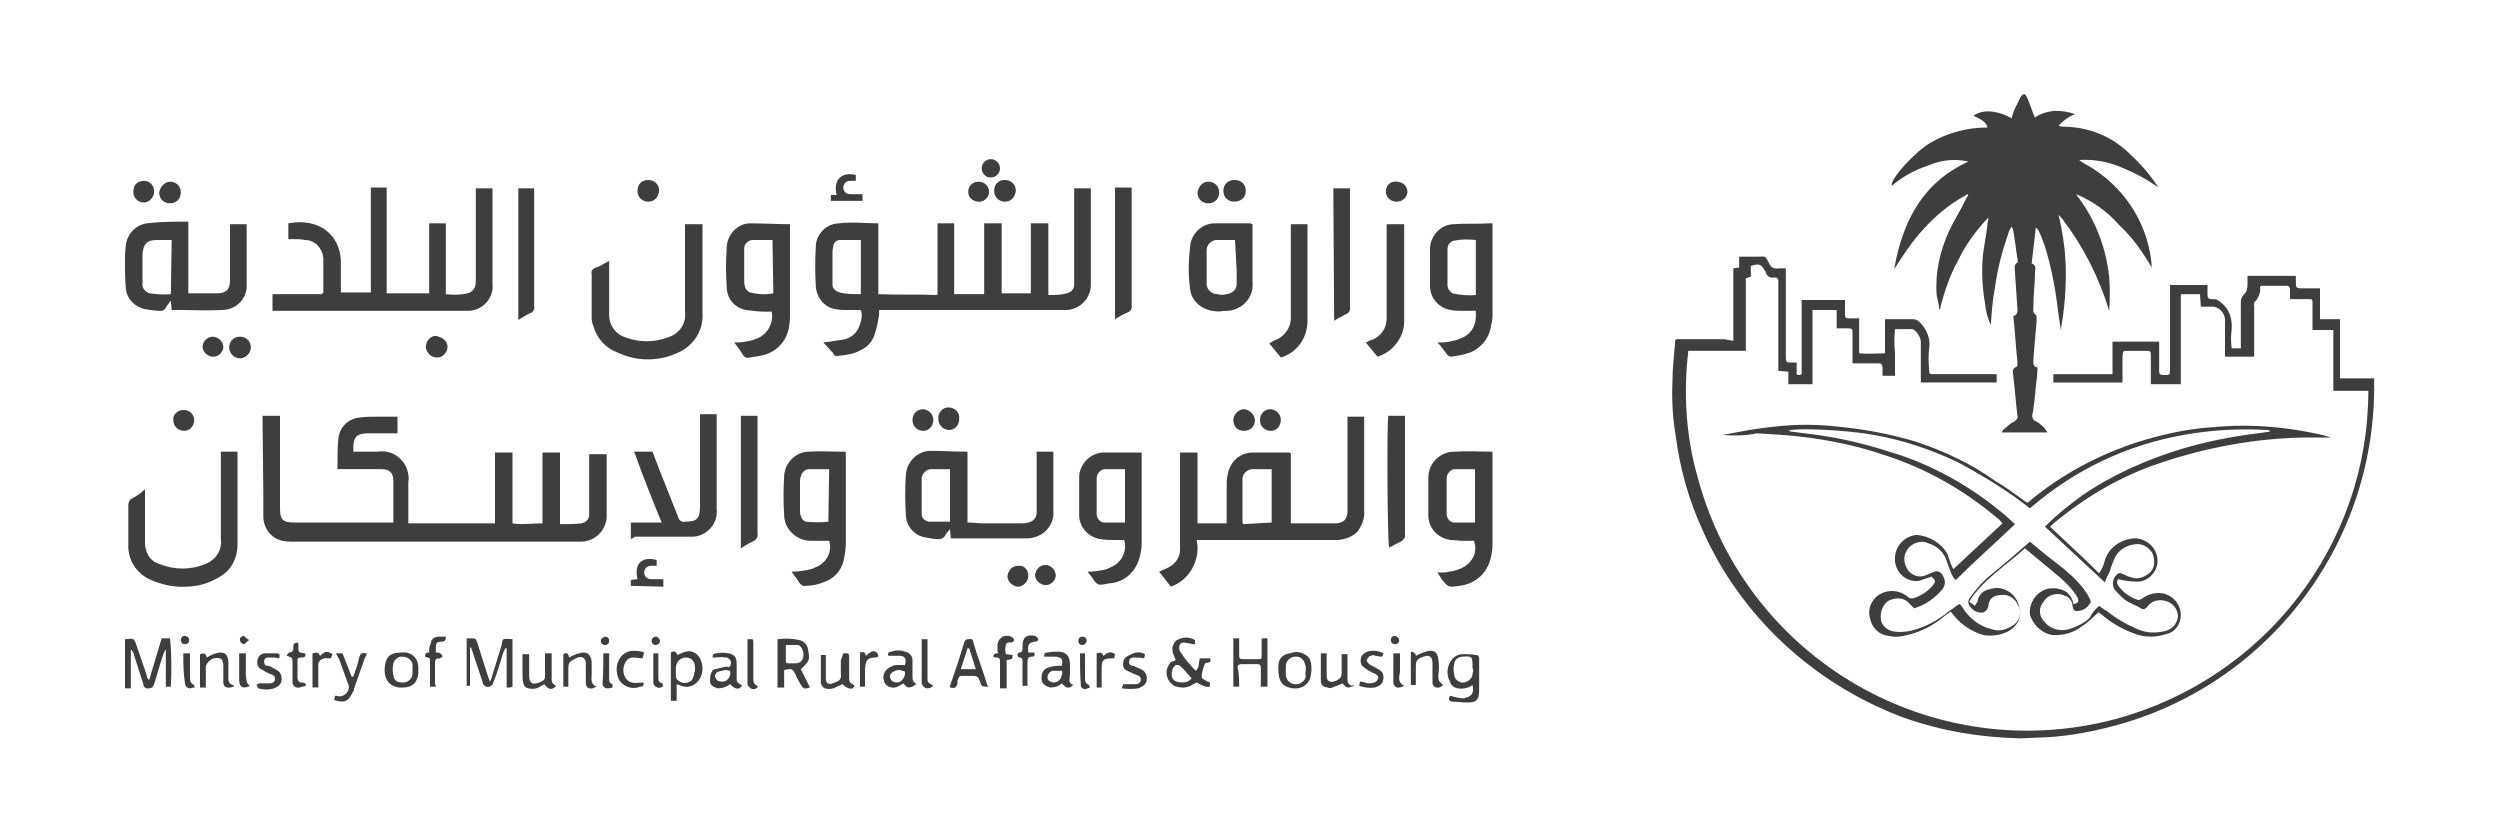 <?xml version="1.0" encoding="utf-8"?>
<!-- Generator: Adobe Illustrator 24.0.1, SVG Export Plug-In . SVG Version: 6.00 Build 0)  -->
<svg version="1.1" id="Layer_1" xmlns="http://www.w3.org/2000/svg" xmlns:xlink="http://www.w3.org/1999/xlink" x="0px" y="0px"
	 viewBox="0 0 300 100" style="enable-background:new 0 0 300 100;" xml:space="preserve">
<style type="text/css">
	.st0{fill:#3E3E3E;}
</style>
<title>MoMRA- Web- Dark</title>
<g id="Layer_2_1_">
	<g id="Layer_1-2">
		<path class="st0" d="M247.1,26.1c0.5,2.2,0.8,4.4,0.8,6.7s-0.2,4.5-0.6,6.8c-0.1-0.7-0.2-1.4-0.3-2c-0.3-2.7-0.8-5.4-1.6-8
			c-0.2-0.6-0.5-1.4-0.8-2c-0.1-0.1-0.2-0.2-0.3-0.3l-0.5,4.3c0.5,0.2,0.5,0.6,0.4,1c0,1.4-0.2,2.9-0.2,4.3c0,0.3-0.1,0.6,0.3,0.9
			c0.1,0,0.1,0.5,0.1,0.6c-0.1,1.5-0.3,3.2-0.4,4.9c0,0.4,0,0.7,0.5,0.8c0,0.8-0.1,1.5-0.2,2.3c-0.1,1.1-0.2,2.3-0.4,3.3
			c-0.1,0.4,0.1,0.8,0.5,0.9c0.4,0.2,0.6,0.5,0.9,0.7c0.1,0.2,0.3,0.4,0.4,0.6h-5.5c0.1-0.2,0.2-0.4,0.4-0.5
			c0.4-0.3,0.6-0.6,1.1-0.8c0.3-0.2,0.5-0.5,0.4-0.7c-0.2-1.5-0.3-3.1-0.5-4.7c0-0.5-0.3-0.9,0.4-1.2c0.1,0,0.1-0.3,0.1-0.5
			c-0.2-1.8-0.3-3.7-0.5-5.6c0.4,0,0.5-0.4,0.5-0.7c-0.1-1.5-0.2-3-0.3-4.5c0-0.5-0.2-0.9,0.3-1.2c0.1,0,0-0.3,0-0.4
			c-0.2-1.2-0.3-2.3-0.5-3.4c0-0.2-0.1-0.3-0.2-0.5c-0.1,0.2-0.2,0.3-0.3,0.5c-0.8,2.3-1.4,4.5-1.7,6.8c-0.3,1.5-0.4,3.1-0.5,4.5
			c-0.4-0.8-0.6-1.7-0.7-2.6c-0.3-1.7-0.4-3.5-0.3-5.2c0.1-1.5,0.5-3,0.6-4.4c0.1-0.3,0.1-0.5,0.1-0.7c-1.4,1.5-2.7,3.2-3.6,5.1
			c-1,1.8-1.7,3.8-2.2,5.9h-0.1c0-0.5-0.2-1.2-0.3-1.7c-0.2-2.7,0.4-5.3,1.5-7.7c0.6-1.3,1.4-2.5,2-3.8l0.3-0.5l-0.1-0.1l-0.5,0.3
			c-1.8,1-3.3,2.3-4.7,3.8c-1.4,1.5-2.5,3.2-3.6,4.9c1-5.7,3.4-10.4,8.9-12.9c-1.6-0.4-3.3-0.2-4.9,0.5c-1.6,0.5-3.1,1.4-4.3,2.4
			c-0.2-0.8,2.8-4.1,4.7-5.2c2.1-1.2,4.4-1.8,6.8-1.8c-0.1-0.5-0.5-0.9-1.7-1.4c0.7-0.5,1.5-0.6,2.3-0.5c0.8,0.1,1.6,0.4,2.3,0.8
			c0.1-0.5,0.3-1,0.5-1.4s0.4-0.8,0.6-1.2c0.3-0.4,0.5-0.4,0.7,0c0.2,0.4,0.5,1.2,0.7,1.8c0.1,0.3,0.2,0.5,0.3,0.7
			c0.7-0.5,1.5-0.7,2.3-0.8c0.8,0,1.7,0.1,2.5,0.4c-0.8,0.3-1.4,0.8-2,1.4c0.2,0,0.3,0.1,0.5,0.1c3,0,5.8,1.1,7.9,3.1
			c1.4,1.3,2.6,2.6,3.6,4.2c-1.4-1-2.9-1.8-4.4-2.4c-1.6-0.7-3.3-1-5.1-0.9c0.1,0.1,0.3,0.2,0.4,0.3c4.2,2.2,7.2,6.1,8.1,10.8
			c0.1,0.6,0.2,1.2,0.2,1.8c-1.1-1.9-2.3-3.6-3.9-5.1c-1.4-1.6-3.2-2.9-5.2-3.7c2.3,2.9,3.6,6.3,4,9.9c0.1,1.4,0.1,2.7,0,4.1
			c-1.2-4-3.1-7.7-5.6-11c-0.1-0.2-0.3-0.3-0.5-0.5L247.1,26.1z"/>
		<path class="st0" d="M208,40.9v-8.7l0.7-0.1v-1.3h2.1c1.3,0,0.9-0.2,1.5,0.8c0.2,0.5,0.6,0.7,1.2,0.6c0.3,0,0.5,0,0.8,0
			c0,0.3,0,0.5,0,0.8v9.7c0,0.8,0,0.8,0.8,0.8h0.5c0,0.4,0,0.6,0,1c0,0.3-0.1,0.5,0.3,0.5s0.3-0.3,0.3-0.5v-8.5h5.2v1.5
			c0,0.7,0,0.7,0.7,0.7h1v4.2c1.1,0.1,2.1,0,3.1,0v-4.1c0.2,0,0.4,0,0.5,0c1,0,2,0,2.9,0c0.3,0,0.6,0.2,0.8,0.4
			c0.8,0.8,1.3,2,1.1,3.1c-0.1,0.8-0.1,1.7,0,2.5c0,0.6,0,0.6,0.6,0.6h7.5v1h-9.1c0-0.2,0-0.5,0-0.6c0-1.4,0-2.8,0-4.2
			c0-0.6-0.4-1.2-0.8-1.5c-0.1-0.1-0.2-0.1-0.3-0.1c-0.6,0-1.3,0-2,0c-0.1,0.9-0.1,1.9,0,2.8c0,0.9,0,1.8,0,2.8h-1.5
			c0-0.4,0-0.6,0-1c0-0.4-0.2-0.5-0.5-0.5c-0.8,0-1.6,0-2.4,0h-0.7c0-0.3,0-0.5,0-0.7V40c0-0.5,0-0.6-0.6-0.6h-1.3v-2.2h-2.9v8.9
			h-2.9v-1.5l-1.2-0.1c0-0.3,0-0.5,0-0.8c0-3.1,0-6.3,0-9.4v-0.5c0-0.4-0.1-0.5-0.5-0.5c-0.5,0.1-0.9-0.2-1-0.6
			c0-0.1-0.1-0.2-0.1-0.2c-0.5-0.8-0.6-0.9-1.7-0.6v1.3l-0.6,0.2v8.7h-6.9c-0.6,5-0.3,10.2,1.1,15.1c5.8,21.9,28.2,34.9,50.1,29.1
			c17.9-4.8,30.4-20.9,30.4-39.4H280v-7.3h-2.5v-0.9c0-0.7,0-1.5,0-2.3c0-0.5,0-0.5-0.5-0.5h-1.5h-0.7v-1.1c0-0.3-0.1-0.5-0.4-0.5
			h-3.1c0,0.1-0.1,0.1-0.1,0.2c0.1,0.6-0.2,1.3-0.6,1.7c-0.2,0.1-0.1,0.5-0.1,0.6c0,1.8,0,3.6,0,5.3v0.7H267c0-0.3,0-0.5,0-0.6v-3.6
			c0.1-0.8-0.5-1.6-1.3-1.8c-0.2,0-0.3,0-0.5,0h-1.1l-0.1-1.5h-2.3v10.8h-3.6c0-0.3,0-0.5,0-0.7c0-0.9,0-1.8,0-2.7
			c0-0.5,0-0.6-0.6-0.6s-1.4,0-2.1,0c-0.7,0-0.6,0-0.7,0.6v2.6c0,0.2,0,0.4,0,0.6h-8.3v-1h7.1v-3.9h5.6c0,0.3,0,0.5,0,0.6v2.7
			c0,0.6,0,0.7,0.7,0.7l0,0c0.5,0,0.6,0,0.6-0.6V34.2h4.5c0,0.4,0,0.8,0,1.2s0.2,0.5,0.5,0.5c0.2,0,0.4,0,0.5,0
			c0.2,0.1,0.4,0.2,0.5,0.3c0,0,0,0,0.1,0.1c1,0.7,1.4,2,1.3,3.2c-0.1,0.8-0.1,1.5,0,2.3h1.1v-0.8c0-1.5,0-3.1,0-4.8
			c0-0.3,0.1-0.5,0.3-0.8c0.4-0.3,0.5-0.8,0.5-1.3c0-0.4,0-0.6,0-1h5.8c0,0.2,0,0.5,0,0.6c0,0.9,0,0.9,0.9,0.9h2v3.7h2.4v7.1h4.1
			c0,0.3,0,0.5,0,0.8c0.1,19.6-13.3,36.7-32.4,41.2c-2.4,0.6-5,1-7.5,1.1c-0.9,0-1.8,0.1-2.6,0.1c-4.8-0.1-9.5-0.9-14-2.5
			c-10.7-4-19.5-12.1-24.1-22.5c-1.6-3.5-2.7-7.3-3.2-11.2c-0.4-2.3-0.5-4.5-0.4-6.8c0-1.5,0.2-3,0.3-4.4c0-0.5,0-0.5,0.6-0.5h5.3
			L208,40.9z"/>
		<path class="st0" d="M206.7,52.2c2.1-0.4,4.1-0.8,6.2-1c2.6-0.3,5.1-0.3,7.7,0c3.2,0.3,6.3,0.9,9.3,1.8c3.3,1.1,6.6,2.6,9.5,4.7
			c1.2,0.7,2.3,1.5,3.4,2.3c0.5,0.4,0.5,0.4,0.9,0c5-4.1,10.9-6.8,17.2-8.1c2.3-0.5,4.8-0.7,7.2-0.8c3.6-0.1,7.1,0.3,10.6,1.1
			c0.4,0.1,0.7,0.2,1,0.3c-1.1,0-2.2,0-3.2,0c-5.9,0.1-11.8,1.2-17.4,3.1c-4.5,1.5-8.6,3.9-12.3,6.9c-0.3,0.2-0.5,0.5-0.8,0.7
			c2,1.9,4,3.7,5.9,5.6c0.1-0.2,0.2-0.3,0.3-0.5c0.2-0.4,0.3-0.7,0.4-1.1c0.5-1.6,2.1-2.6,3.7-2.6c1.4,0.1,2.5,1.2,2.6,2.5
			c0.1,1.4-1,2.6-2.3,2.7h-0.1c-0.7,0-1.5-0.1-2.3-0.3c-0.2,0.2-0.2,0.5,0,0.8c0.6,0.8,1.4,1.4,2.4,1.7c0.1,0,0.4-0.1,0.5-0.2
			c0.8-0.6,1.9-0.8,2.8-0.5c1.1,0.4,1.8,1.4,1.8,2.5c0,1.1-0.7,2.1-1.8,2.3c-1.2,0.4-2.4,0.4-3.6,0c-1.4-0.5-2.7-1.2-3.8-2.1
			c-0.2-0.2-0.4-0.3-0.6-0.5h-0.1c-0.6,0.5-1.2,1.2-1.9,1.6c-1,0.8-2.3,1.2-3.6,1.1c-1.3-0.2-2.3-1.2-2.7-2.4
			c-0.2-1.5,0.9-3,2.4-3.2c0.3,0,0.5,0,0.8,0l0.3,0.1c0.9,0.1,1.6,0.9,1.7,1.8c0.6-0.1,0.7-0.3,0.5-0.8c-0.5-0.9-1.3-1.7-2.1-2.4
			c-1.4-1.2-2.8-2.3-4.2-3.5c-2.3,2.1-5,3.7-6.7,6.4l0.7,0.5c0.1-0.2,0.2-0.4,0.3-0.5c0.1-0.8,0.7-1.4,1.5-1.5
			c1.4-0.5,3,0.4,3.4,1.8c0,0.1,0.1,0.2,0.1,0.3c0.4,1.2-0.2,2.3-1.2,2.9c-0.9,0.5-2.1,0.7-3.1,0.5c-1.4-0.4-2.6-1.2-3.5-2.3
			l-0.4-0.5l-0.6,0.4c-1.4,1.2-2.9,2-4.6,2.4c-0.7,0.2-1.5,0.3-2.3,0.1c-1.1-0.1-2-1-2.2-2.1c-0.4-1.4,0.5-2.9,2-3.2
			c0.8-0.2,1.7,0,2.4,0.5c0.1,0.1,0.2,0.2,0.4,0.3c0.1,0,0.3,0,0.4,0c0.9-0.3,1.7-0.8,2.3-1.5c0.4-0.5,0.4-0.6-0.1-1.1l-0.6,0.2
			c-0.3,0.1-0.6,0.2-0.9,0.3c-1.4,0.2-2.7-0.8-2.9-2.3c0-0.1,0-0.1,0-0.2c-0.1-1.5,1-2.8,2.5-3c0,0,0,0,0.1,0c1.5,0.1,3,1,3.7,2.3
			c0.1,0.4,0.3,0.8,0.4,1.2c0.2,0.4,0.2,0.4,0.3,0.6l5.9-5.5c-0.3-0.3-0.4-0.5-0.6-0.6c-4-3.4-8.6-6-13.6-7.6
			c-3.2-1.1-6.6-1.8-10-2.2c-1.8-0.2-3.5-0.3-5.3-0.4C209.4,52.3,208.1,52.3,206.7,52.2L206.7,52.2z M251.9,72.7
			c0.3,0.2,0.6,0.5,0.9,0.6c1.1,0.9,2.3,1.6,3.7,2.2c1.1,0.5,2.3,0.5,3.4,0.2c0.7-0.2,1.2-0.7,1.4-1.4c0.2-0.7-0.2-1.5-0.8-1.9
			c-0.9-0.6-2.2-0.5-2.8,0.4c-0.3,0.3-0.5,0.4-0.8,0.2c-0.6-0.4-1.4-0.6-2-1.1c-0.4-0.3-0.7-0.7-1.1-1.1c-0.4-0.5-0.3-1.3,0.1-1.7
			c0.3-0.4,0.5-0.4,0.9-0.2c0.4,0.2,0.6,0.3,1,0.4c0.8,0.3,1.7-0.1,2.3-0.7c0.5-0.6,0.5-1.4,0.2-2.2c-0.4-0.7-1.2-1.2-2-1.1
			c-1.2,0.1-2.2,0.8-2.6,1.8c-0.2,0.5-0.4,1-0.5,1.4c-0.2,0.5-0.5,0.9-0.6,1.4l-7.2-6.7l0.2-0.2c1.3-1.3,2.7-2.4,4.2-3.5
			c3.6-2.5,7.7-4.3,11.9-5.6c3-0.9,6-1.5,9.2-1.9l1.5-0.2c-0.1-0.2-0.2-0.2-0.3-0.2c-3.4-0.2-6.8,0-10.1,0.6
			c-6.8,1.2-13.1,4.2-18.4,8.8c-2.8-2.2-5.8-4-8.8-5.6c-3.2-1.5-6.5-2.6-9.9-3.2c-3.2-0.6-9.5-0.9-10.3-0.5c0.1,0,0.3,0.1,0.4,0.1
			l3.1,0.4c2.9,0.4,5.8,1.1,8.6,2c5.1,1.5,9.9,4.2,14,7.7l1.1,1c-2.4,2.3-4.8,4.4-7.1,6.7c-0.1-0.1-0.2-0.2-0.3-0.3
			c-0.3-0.5-0.5-1.2-0.7-1.7c-0.3-1.2-1.2-2.1-2.3-2.4c-1-0.5-2.3,0.1-2.7,1.1c0,0.1-0.1,0.1-0.1,0.2c-0.2,0.7,0,1.5,0.5,2.1
			c0.5,0.5,1.2,0.7,1.8,0.5l1-0.4c0.5-0.3,1-0.1,1.2,0.3c0,0.1,0.1,0.1,0.1,0.2c0.3,0.5,0.2,1.1-0.1,1.5c-0.9,1.1-2.1,1.9-3.4,2.3
			c-0.3-0.3-0.5-0.5-0.8-0.8c-0.6-0.5-1.5-0.5-2.3-0.1c-0.7,0.5-1,1.4-0.9,2.2c0.1,0.8,0.8,1.4,1.7,1.5c0.6,0.1,1.3,0,1.9-0.1
			c1.6-0.4,3.2-1.2,4.5-2.3c0.5-0.3,0.8-0.6,1.3-0.9h0.1l0.3,0.4c0.8,1.3,2.1,2.3,3.5,2.6c0.8,0.3,1.6,0.1,2.3-0.3
			c1-0.5,1.4-1.6,0.9-2.5c-0.1-0.1-0.1-0.2-0.2-0.4c-0.4-0.6-1.1-1-1.8-0.9c-0.8,0-1.5,0.3-1.6,1.3c0,0.2-0.1,0.3-0.2,0.5
			c-0.1,0.1-0.2,0.2-0.4,0.3c-0.6,0.1-1.2-0.2-1.5-0.6c-0.4-0.4-0.4-0.9,0-1.3c0.7-1,1.5-1.9,2.5-2.7c1.1-0.9,2.2-1.8,3.2-2.7
			l1.4-1.2c1.4,1.2,2.8,2.3,4.1,3.3c1.2,1,2.3,2.1,3,3.4c0.1,0.3,0.3,0.5,0.1,0.7c-0.3,0.5-0.7,0.8-1.3,0.9s-0.7-0.1-0.8-0.6
			c0-0.5-0.4-1.1-0.9-1.2c-0.2-0.1-0.5-0.2-0.6-0.2c-0.9-0.1-1.7,0.3-2.1,1.1c-0.5,0.7-0.4,1.6,0.3,2.3c0.7,0.8,1.8,1.1,2.9,0.8
			c0.9-0.3,1.8-0.7,2.5-1.4C250.9,73.8,251.3,73.2,251.9,72.7z"/>
		<path class="st0" d="M31.5,49.9h2.1v11c0,1.5,0.3,1.8,1.8,1.8h11.8c0-0.3,0-0.5,0-0.6v-4.4c0-1-0.5-1.4-1.4-1.4
			c-1.4,0-2.7,0-4.1,0h-1.2c0-0.2,0-0.4,0-0.5c0-1.1,0-2.1,0.1-3.1c0.1-1.4,1.2-2.5,2.6-2.6c0.7-0.1,1.4-0.1,2.2-0.1h2.3v2
			c-0.2,0-0.4,0-0.6,0h-3c-1.3,0-1.7,0.5-1.7,1.7c0,0.2,0,0.3,0,0.5c0.2,0,0.3,0,0.5,0c0.8,0,1.6,0,2.4,0c1.8-0.3,3.5,1,3.7,2.8
			c0.1,0.4,0,0.6,0,1v4.8h10.4v-8.5h2.1v8.5c1.2,0.2,2.3,0,3.6,0v-8.5h2.1v8.6c0.9,0,1.7,0,2.6-0.1c0.5-0.1,0.9-0.5,0.9-1
			c0-0.2,0-0.5,0-0.6c0-2,0-4.1,0-6v-0.7h2.1c0,0.2,0,0.5,0,0.6v6.4c0,0.3,0,0.5,0,0.7c-0.2,1.6-1.5,2.8-3.1,2.8H34.9
			c-0.6,0-1.3-0.1-1.8-0.4c-0.9-0.5-1.5-1.5-1.5-2.6c0-0.9,0-1.8,0-2.7L31.5,49.9L31.5,49.9z"/>
		<path class="st0" d="M98.8,41.1c0.7-0.1,1.4-0.2,2.1-0.3c1.1-0.1,2-0.8,2.3-1.9c0.2-0.5,0.3-1.2,0.1-1.7c-0.5,0-1.1,0-1.6,0
			c-0.5,0-0.9,0-1.4-0.1c-1.4-0.2-2.3-1.4-2.4-2.7c-0.1-1.6-0.1-3.2,0-4.8c0-1.5,1.3-2.8,2.8-2.8c1.5-0.2,3.1,0,4.7,0v8.5
			c2.3,0.1,4.7,0,7.1,0.1v-8.6h2v8.5h3.6v-8.5h2.1v8.4h3.5c0-0.9,0-1.9,0-2.8v-5.6h2.1v8.6c0.8,0,1.5,0,2.2-0.2
			c0.5-0.1,0.9-0.5,0.9-1c0-0.5,0-0.8,0-1.3V22.6h2v11.4c0.1,1.7-1.3,3.2-3,3.2c-0.1,0-0.1,0-0.2,0h-22.2c0,0.4,0,0.7-0.1,1.1
			c-0.1,0.7-0.3,1.4-0.5,2c-0.3,0.8-0.9,1.4-1.6,1.7c-0.8,0.5-1.8,0.6-2.7,0.7c-0.3,0.1-0.5,0-0.6-0.3L98.8,41.1z M103.3,35.3v-6.5
			c-0.9,0-1.7,0-2.5,0c-0.5,0-0.8,0.4-0.8,0.8c-0.1,0.3-0.1,0.5-0.1,0.7v3.3c0,0.2,0,0.4,0,0.6c0,0.5,0.5,0.8,0.9,0.9
			C101.5,35.3,102.4,35.3,103.3,35.3z"/>
		<path class="st0" d="M44.4,22.5h2v12.7h5.1c0-2.8,0-5.6,0-8.4h2v8.5c0.9,0.1,1.8,0.1,2.6-0.1c0.5-0.1,0.8-0.5,0.9-0.8
			c0.1-0.3,0.1-0.5,0.1-0.8v-11h2c0,0.2,0,0.5,0,0.6V34c0.2,1.7-1.1,3.2-2.8,3.3c-0.2,0-0.4,0-0.5,0H32.7v-2h5.9
			c0.1-0.1,0.2-0.2,0.2-0.2c0-1.4,0-2.7,0-4.1c-0.1-1.2-1-2.2-2.2-2.2c-0.5-0.1-0.9-0.1-1.3-0.1h-0.7v-1.9c3.7-0.7,6.2,1.4,6.3,4.5
			c0,1.1,0,2.1,0,3.1c0,0.2,0,0.5,0,0.7h3.6V22.5H44.4z"/>
		<path class="st0" d="M143.6,64.8c0.5,2.3-0.8,4.8-3.1,5.6l-1.4-1.8l1.1-0.5c0.8-0.4,1.4-1.2,1.4-2.1c0-0.5,0-0.9,0-1.3V55
			c0-0.3,0-0.5,0-0.7h2.1v8.5h3.5V62c0-1.4,0-2.8,0-4.1c0-0.5,0.1-0.8,0.2-1.3c0.4-1.4,1.5-2.3,3-2.3s2.9,0,4.3,0c0,0,0,0,0.2,0.1
			v8.4h0.7h4.1c0.3,0,0.5,0,0.7,0c0.9-0.1,1.2-0.5,1.3-1.3c0-0.2,0-0.4,0-0.6V50h2v11.3c0.1,0.9-0.3,1.8-0.8,2.5
			c-0.6,0.6-1.4,0.9-2.3,1c-0.3,0-0.6,0-0.9,0C159.5,64.8,143.6,64.8,143.6,64.8z M152.6,62.7v-6.4c-0.1,0-0.2,0-0.3,0
			c-0.6,0-1.2,0-1.8,0c-0.7-0.1-1.4,0.5-1.4,1.1c0,0.1,0,0.2,0,0.3c0,1.6,0,3.3,0,5c0,0,0,0,0.1,0.2L152.6,62.7z"/>
		<path class="st0" d="M116.1,54.2v8.5c0.6,0,1.3,0.1,1.8,0.1h4.6c0.3,0,0.6,0,0.9-0.1c0.5-0.1,1-0.5,1-1.2c0-0.2,0-0.4,0-0.5v-6.8
			h2c0,0.2,0,0.4,0,0.5v6.5c0.2,1.8-1.2,3.3-3,3.4c-0.1,0-0.3,0-0.4,0c-0.7,0-1.4,0-2.1,0h-6.8l-0.1-1.1H114
			c-0.2,0.3-0.5,0.5-0.6,0.8c-0.2,0.3-0.5,0.4-0.7,0.4c-0.5,0-1.1-0.1-1.6-0.2c-1.4-0.2-2.4-1.4-2.4-2.8c-0.1-1.5-0.1-3.1,0-4.7
			c0.1-1.6,1.4-2.9,3-2.9C113,54.1,114.5,54.2,116.1,54.2z M114,56.3c-0.8,0-1.5,0-2.3,0c-0.5,0-1,0.5-1.1,1c0,0.3,0,0.5,0,0.8
			c0,0.9,0,1.9,0,2.8c0,0.3,0,0.5,0,0.8c0,0.5,0.5,0.9,0.9,0.9c0.8,0,1.6,0,2.5,0C114,62.6,114,56.3,114,56.3z"/>
		<path class="st0" d="M20.4,36.2c-0.2,0.3-0.4,0.5-0.5,0.7c-0.1,0.3-0.4,0.4-0.6,0.4c-0.6,0-1.3-0.1-1.9-0.2
			c-1.3-0.3-2.2-1.3-2.3-2.5c-0.1-1-0.1-2.1-0.1-3.1c0-0.6,0-1.4,0.1-2c0.1-1.4,1.2-2.5,2.5-2.7c1.6-0.2,3.2-0.2,5-0.2v8.6h0.6h2.8
			c1.2,0,1.6-0.5,1.6-1.6c0-2,0-4.1,0-6v-0.7h2c0,0.2,0,0.5,0,0.6c0,2.1,0,4.1,0,6.2c0,0.3,0,0.6,0,0.9c-0.2,1.5-1.4,2.6-3,2.6
			c-1.7,0.1-3.3,0-5,0h-1l-0.1-1.1L20.4,36.2z M20.6,28.8h-1.8c-1.2,0-1.6,0.5-1.7,1.7c0,1.2,0,2.2,0,3.2c0,0.2,0,0.5,0,0.6
			c0.1,0.5,0.5,0.8,0.9,0.9c0.8,0.1,1.7,0.2,2.5,0.1L20.6,28.8z"/>
		<path class="st0" d="M130.5,68.6c0.7,0,1.3-0.1,1.9-0.2c0.3-0.1,0.5-0.1,0.8-0.3c1.4-0.5,2.1-2,1.7-3.3h-1c-0.6,0-1.3,0-1.8-0.1
			c-1.5-0.2-2.7-1.5-2.6-3.1c0-1.4,0-2.8,0-4.1c-0.1-1.7,1.3-3.2,3-3.2h0.1c1.4,0,2.9,0,4.4,0c0,0.2,0,0.4,0,0.5c0,3.5,0,7,0,10.5
			c0,0.5-0.1,1-0.2,1.4c-0.4,1.8-1.8,3.2-3.7,3.3c-1.4,0.3-1.4,0.3-2.2-0.9L130.5,68.6z M135,62.7v-6.4c-0.8,0-1.5,0-2.4,0
			c-0.5,0-1,0.5-1,1.1l0,0c0,1.4,0,2.9,0,4.3c0,0.5,0.4,1,0.9,1h0.1C133.2,62.7,134.1,62.7,135,62.7z"/>
		<path class="st0" d="M179.1,54.2V55c0,3.4,0,6.9,0,10.4c0,0.5-0.1,1.1-0.2,1.5c-0.4,1.9-1.9,3.2-3.8,3.4c-1.3,0.2-1.3,0.2-2.1-0.8
			l-0.5-0.8c0.4,0,0.6,0,0.9,0c0.6-0.1,1.2-0.2,1.7-0.4c1.4-0.5,2.3-1.9,1.8-3.3c0,0,0,0,0-0.1h-1.3c-0.5,0-1.1-0.1-1.5-0.1
			c-1.6-0.2-2.8-1.5-2.7-3.2c0-1.4,0-2.9,0-4.3c0-1.7,1.4-3.1,3.1-3.1C176.1,54.1,177.6,54.2,179.1,54.2z M177,62.7v-6.4
			c-0.8,0-1.5,0-2.4,0c-0.5,0-1,0.5-1,1.1l0,0c0,1.4,0,2.9,0,4.3c0,0.5,0.4,1,0.9,1c0,0,0,0,0.1,0C175.4,62.7,176.1,62.7,177,62.7z"
			/>
		<path class="st0" d="M177.1,37.3h-1.6c-0.5,0-0.9,0-1.4-0.1c-1.4-0.2-2.5-1.4-2.5-2.9c0-1.5,0-3,0-4.4c0-1.6,1.3-3,2.9-3
			c1.4-0.1,2.7,0,4.1-0.1h0.5c0,0.3,0,0.5,0,0.6c0,3.5,0,6.9,0,10.4c0,0.5-0.1,1-0.2,1.4c-0.2,1.5-1.4,2.8-2.8,3.2
			c-0.6,0.2-1.3,0.3-1.9,0.4c-0.2,0-0.3,0-0.5-0.2c-0.4-0.5-0.7-1-1.2-1.5c0.5,0,0.9,0,1.4-0.1c0.5-0.1,1-0.2,1.4-0.4
			c1.1-0.4,1.8-1.4,1.8-2.6L177.1,37.3z M177.1,28.8c-0.9-0.1-1.8-0.1-2.7,0.1c-0.5,0.2-0.7,0.5-0.7,1.1c0,0.5,0,0.9,0,1.4
			c0,0.9,0,1.8,0,2.8c0,0.5,0.3,0.8,0.6,1c0.9,0.2,1.9,0.3,2.8,0.2V28.8z"/>
		<path class="st0" d="M94.8,26.9v0.7c0,3.3,0,6.6,0,9.9c0,0.5,0,1.1-0.1,1.6c-0.2,1.8-1.6,3.3-3.5,3.6c-0.4,0.1-0.8,0.1-1.2,0.2
			c-0.4,0.1-0.7,0-0.9-0.4c-0.3-0.5-0.6-0.9-1-1.4c0.5,0,0.9,0,1.3-0.1c0.5-0.1,0.8-0.1,1.2-0.3c1.4-0.4,2.3-1.9,2-3.3l0,0
			c-0.3,0-0.5,0-0.8,0c-0.7,0-1.5-0.1-2.3-0.2c-1.4-0.3-2.3-1.4-2.3-2.8c-0.1-1.5-0.1-3.1,0-4.6c0-1.6,1.3-3,2.8-3
			C91.6,26.8,93.2,26.9,94.8,26.9z M92.7,28.8c-0.8,0-1.6,0-2.4,0c-0.5,0-1,0.5-1,1c0,0.3,0,0.5,0,0.7c0,1,0,2,0,3
			c0,0.3,0,0.6,0.1,0.9c0.1,0.4,0.4,0.6,0.6,0.7c0.9,0.2,1.8,0.3,2.8,0.1L92.7,28.8z"/>
		<path class="st0" d="M95,68.6c0.7,0,1.3-0.1,1.9-0.2c0.3-0.1,0.6-0.1,0.9-0.3c1.4-0.5,2.1-1.9,1.7-3.2h-0.5c-0.5,0-1.2,0-1.7,0
			c-1.7,0-3.2-1.4-3.2-3.1l0,0c-0.1-1.5-0.1-3.1,0-4.7s1.4-2.9,3-2.9c1.3-0.1,2.5,0,3.8,0h0.6c0,0.3,0,0.5,0,0.7c0,3.4,0,6.8,0,10.2
			c0,0.7-0.1,1.5-0.3,2.3c-0.3,1.1-1.1,2-2.2,2.4c-0.7,0.3-1.5,0.5-2.3,0.5c-0.3,0.1-0.6-0.1-0.8-0.4C95.7,69.5,95.3,69.1,95,68.6z
			 M99.5,56.3c-0.8,0-1.5,0-2.4,0c-0.5,0-0.9,0.4-1,0.9C96,57.4,96,57.7,96,57.8c0,1.1,0,2.3,0,3.4c0,0.3,0,0.5,0.1,0.7
			c0.1,0.4,0.3,0.6,0.6,0.7c0.9,0.1,1.8,0.1,2.7,0L99.5,56.3z"/>
		<path class="st0" d="M26.4,54.2h2.1v11.2c0,1.5-0.7,3-2.1,3.8c-1.3,0.8-2.7,1.2-4.1,1.2c-1.5,0.1-3.1-0.3-4.4-0.9
			c-1.6-0.8-2.6-2.4-2.5-4.2c0-1.5,0-3.1,0-4.7c0-0.4,0.2-0.7,0.5-0.8c0.5-0.3,1-0.6,1.5-1.1v0.7c0,1.9,0,3.8,0,5.7
			c0,1.2,0.6,2.3,1.8,2.6c1.7,0.7,3.7,0.7,5.4,0c1.3-0.5,2.1-1.7,1.9-3.1c0-3.2,0-6.5,0-9.8V54.2z"/>
		<path class="st0" d="M73.1,31.3v0.8c0,1.8,0,3.6,0,5.4c-0.1,1.4,0.7,2.6,2,3c1.6,0.6,3.4,0.6,5,0c1.4-0.4,2.3-1.7,2.1-3.1V26.9
			h2.1v0.7c0,3.3,0,6.8,0,10.1c0.1,2-1.1,3.8-2.9,4.6c-2.3,1.1-5,1.1-7.3,0c-1.4-0.5-2.5-1.7-2.9-3.2C71,38.7,71,38.3,71,37.9
			c0-1.6,0-3.2,0-5c-0.1-0.4,0.1-0.6,0.5-0.8C72,32,72.5,31.6,73.1,31.3z"/>
		<path class="st0" d="M75.7,64.7v-2h3.7c-1.2-2.9-2.3-5.7-3.3-8.5h2.2l1,2.6c0.7,1.8,1.4,3.5,2.1,5.3c0.1,0.4,0.5,0.6,0.8,0.5
			c1.5,0,1.8-0.4,1.8-1.9c0-3.3,0-6.8,0-10.2v-0.8H86v11.3c0.2,1.7-1,3.2-2.7,3.4c-0.3,0-0.5,0-0.7,0c-2.2,0-4.2,0-6.4,0L75.7,64.7z
			"/>
		<path class="st0" d="M150.3,26.9c0,0.2,0,0.4,0,0.6v6.3c0.2,1.8-1.1,3.3-2.9,3.5c-0.2,0-0.4,0-0.5,0c-0.5,0.1-0.9,0.1-1.4,0
			c-1.4-0.2-2.6-1.3-2.7-2.7c-0.2-1.6-0.2-3.2,0-4.9c0.1-1.7,1.5-3,3.2-2.9c1.4,0,2.7,0,4.1,0C150.1,26.9,150.3,26.9,150.3,26.9z
			 M148.2,28.8h-2c-0.7-0.1-1.4,0.5-1.4,1.2c0,0.1,0,0.2,0,0.3c0,1.2,0,2.4,0,3.6c-0.1,0.7,0.5,1.4,1.3,1.4l0,0
			c0.4,0.1,0.7,0.1,1.1,0c0.7-0.1,1.3-0.6,1.2-1.4c0-0.5,0-1,0-1.5L148.2,28.8z"/>
		<path class="st0" d="M168.5,26.9c0,0.3,0,0.5,0,0.6c0,3.6,0,7.3,0,10.8c0.1,1.9-1.1,3.7-2.9,4.4l-0.3,0.1l-1.4-1.7
			c0.3-0.1,0.5-0.3,0.7-0.3c1.1-0.4,1.8-1.4,1.8-2.6c0-0.5,0-1.1,0-1.6v-9.7H168.5z"/>
		<path class="st0" d="M153.7,42.9l-1.4-1.7c0.2-0.1,0.4-0.2,0.5-0.3c1.3-0.4,2.2-1.6,2.1-3V26.9h2c0,0.2,0,0.4,0,0.6
			c0,3.7,0,7.4,0,11C156.9,40.5,155.7,42.3,153.7,42.9z"/>
		<path class="st0" d="M166.6,49.9h2c0,0.3,0,0.5,0,0.6c0,4.5,0,9.1,0,13.6c0.1,0.4-0.2,0.7-0.5,0.9c-0.5,0.2-0.9,0.5-1.4,0.7
			C166.5,65.4,166.4,50.8,166.6,49.9z"/>
		<path class="st0" d="M88.9,49.9h2c0,0.3,0,0.5,0,0.7c0,4.5,0,8.9,0,13.4c0.1,0.5-0.2,0.8-0.6,1c-0.5,0.2-0.9,0.5-1.4,0.8
			L88.9,49.9z"/>
		<path class="st0" d="M133.8,22.5h1.5h0.5v0.7c0,4.5,0,9,0,13.4c0.1,0.5-0.2,0.8-0.5,0.9c-0.5,0.2-1,0.5-1.5,0.8L133.8,22.5z"/>
		<path class="st0" d="M160,22.6h2c0,0.3,0,0.5,0,0.7c0,4.5,0,9,0,13.5c0.1,0.5-0.2,0.8-0.5,0.9c-0.5,0.3-1,0.5-1.4,0.8L160,22.6z"
			/>
		<path class="st0" d="M64.1,22.6v0.6c0,4.5,0,9,0,13.5c0.1,0.5-0.2,0.8-0.5,0.9c-0.5,0.2-0.9,0.5-1.4,0.8V22.6H64.1z"/>
		<path class="st0" d="M17.9,81.6l1.5-5h1c0.2,1.9,0.2,3.9,0.1,5.8h-0.6V78h-0.1c0,0.2-0.2,0.4-0.2,0.5c-0.4,1.2-0.7,2.3-1.1,3.6
			c-0.2,0.4-0.3,0.5-0.7,0.5c-0.3,0.1-0.6-0.2-0.6-0.5l0,0c-0.4-1.2-0.7-2.3-1.1-3.4c0-0.3-0.2-0.5-0.3-0.7h-0.1v4.6H15v-5.9h0.1
			c1-0.1,1-0.1,1.3,0.8l1.2,3.5C17.6,81.3,17.7,81.4,17.9,81.6L17.9,81.6z"/>
		<path class="st0" d="M61.5,76.7v5.7l-0.3,0.1h-0.4v-4.7h-0.2c0,0.2-0.2,0.4-0.2,0.5c-0.4,1.2-0.7,2.4-1.2,3.6
			c-0.1,0.4-0.5,0.6-0.8,0.5c-0.1,0-0.1,0-0.2-0.1c-0.2-0.1-0.3-0.3-0.3-0.5c-0.4-1.2-0.8-2.4-1.2-3.6c-0.1-0.2-0.1-0.4-0.2-0.5
			h-0.1v4.6H56v-5.7c0.1,0,0.3,0,0.4,0c0.7,0,0.7,0,0.9,0.6l1.3,4.1c0.1,0.2,0.1,0.3,0.2,0.5c0.1-0.2,0.2-0.4,0.2-0.5l1.2-3.9
			C60.3,76.6,60.3,76.6,61.5,76.7z"/>
		<path class="st0" d="M141.1,79.2c-0.4-0.8-0.7-1.5,0-2.3c0.7-0.5,1.6-0.5,2.3-0.1v0.5h-0.2c-0.4-0.1-0.7-0.1-1.1-0.2
			c-0.5,0-0.6,0.3-0.6,0.7c0,0.2,0.1,0.4,0.2,0.5c0.5,0.8,1.1,1.5,1.8,2.2c0.5-0.5,0.3-1.1,0.5-1.5h1.2c0.3,0.6-0.4,0.5-0.6,0.6
			c-0.2,0.5-0.3,0.9-0.4,1.4c0,0.2,0,0.4,0.2,0.5c0.3,0.2,0.5,0.3,0.8,0.4c0,0.5,0,0.6-0.5,0.5c-0.4-0.1-0.7-0.3-1.1-0.5l-0.4,0.2
			c-0.7,0.5-1.5,0.5-2.3,0.2c-0.8-0.5-1.2-1.5-0.7-2.4c0.1-0.2,0.2-0.4,0.4-0.5C140.7,79.4,140.9,79.3,141.1,79.2z M143,81.4
			c-0.5-0.5-0.9-1.1-1.4-1.5c-0.1-0.1-0.3-0.1-0.5-0.1c-0.4,0.3-0.5,0.7-0.5,1.2c0,0.4,0.3,0.7,0.6,0.8C142,82,142.6,81.9,143,81.4z
			"/>
		<path class="st0" d="M96.1,80.3l1.1,2.2c-0.7,0.2-0.8,0.2-1.2-0.5c-0.2-0.4-0.4-0.6-0.5-1c-0.4-0.8-0.5-0.8-1.4-0.6v2.1h-0.8v-5.8
			c0.9-0.1,1.7-0.1,2.6,0.1c0.6,0.1,1.1,0.7,1.1,1.4C97.2,79.1,97.1,79.4,96.1,80.3z M94.3,79.5c0.1,0,0.1,0.1,0.2,0.1h0.9
			c0.6,0,0.9-0.3,1-0.8c0.1-0.5-0.2-1.4-0.7-1.4c-0.5,0-0.9,0-1.4,0C94.3,77.4,94.3,79.5,94.3,79.5z"/>
		<path class="st0" d="M176.7,82.2c-0.5,0.4-1.2,0.5-1.8,0.4c-0.5-0.1-0.8-0.4-0.9-0.8c-0.4-0.7-0.4-1.6,0-2.3c0.3-0.6,0.9-1,1.5-1
			c0.5,0,1.1,0,1.6,0.1c0.3,0,0.4,0.2,0.4,0.5c0,1.3,0,2.4,0,3.7s-0.4,1.5-1.5,1.5c-0.5,0-1.2-0.1-1.7-0.1c-0.3,0-0.5-0.2-0.4-0.5
			c0.1-0.3,0.3-0.2,0.5-0.1c0.4,0.1,0.8,0.2,1.2,0.2C176.7,83.6,176.9,83.1,176.7,82.2z M176.7,80.1c0-1.3,0-1.4-1.2-1.3
			c-0.5,0-1,0.4-1,0.9c-0.1,0.4-0.1,0.8,0,1.2c0,0.5,0.4,0.9,0.9,1c0.1,0,0.2,0,0.2,0c0.5,0,1.1-0.5,1.1-1c0,0,0,0,0-0.1
			C176.8,80.6,176.8,80.4,176.7,80.1L176.7,80.1z"/>
		<path class="st0" d="M148.7,82.4H148v-5.8h0.7v1.8c0,0.7,0,0.7,0.7,0.7c0.7,0,1,0,1.5,0c0.5,0,0.5,0,0.5-0.5s0-1.3,0-2h0.7v5.8
			h-0.8v-1.1c0-0.4,0-0.7,0-1.1c0-0.4-0.1-0.5-0.4-0.5h-1.9c-0.4,0-0.5,0.2-0.5,0.5C148.7,80.3,148.7,82.4,148.7,82.4z"/>
		<path class="st0" d="M118.6,82.4c-0.8,0-0.8,0-1-0.6c-0.2-0.6-0.3-0.7-1-0.7h-0.9c-0.6,0-0.6,0-0.8,0.6V82
			c-0.2,0.6-0.3,0.6-0.9,0.5c0-0.1,0-0.1,0-0.2c0.6-1.7,1.2-3.5,1.7-5.2c0.1-0.4,0.4-0.4,0.6-0.4c0.3-0.1,0.5,0.1,0.5,0.4l0,0
			c0.5,1.7,1.2,3.5,1.7,5.2C118.6,82.2,118.6,82.3,118.6,82.4z M116.3,77.8h-0.2l-0.8,2.5h1.8L116.3,77.8z"/>
		<path class="st0" d="M81.2,84.1h-0.7v-5.8c0.5-0.2,0.5-0.2,0.8,0.3c0.4-0.2,0.6-0.3,1-0.4c0.7-0.2,1.4,0.2,1.7,0.8
			c0.4,0.8,0.4,1.7,0,2.4c-0.4,0.7-1.1,1.1-1.8,1c-0.3,0-0.6-0.2-1-0.3V84.1z M83.4,80.4L83.4,80.4c0-0.1,0-0.2,0-0.3
			c0-0.8-0.5-1.2-1.1-1.2s-1.2,0.5-1.2,1.3l0,0c0,0.3,0,0.5,0,0.8c0,0.5,0.2,0.7,0.7,0.9c0.6,0.2,1.3-0.1,1.4-0.7
			c0.1-0.1,0.1-0.3,0.1-0.5C83.4,80.7,83.4,80.5,83.4,80.4L83.4,80.4z"/>
		<path class="st0" d="M128.8,82.2c-0.6,0.5-0.8,0.4-1.4-0.2c-0.4,0.4-0.9,0.5-1.4,0.5c-0.6-0.2-0.9-0.4-1-0.9
			c-0.1-0.8,0.2-1.3,0.8-1.5c0.4-0.1,0.7-0.2,1.1-0.2h0.5c0.2-0.8,0-1-0.7-1.1c-0.5,0-0.8,0-1.4,0c0-0.3,0-0.5,0.4-0.5
			c0.5-0.1,0.9-0.1,1.4-0.1c0.9,0.1,1.2,0.5,1.3,1.4c0,0.5,0,0.8,0,1.3S128.1,82,128.8,82.2z M127.4,80.5c-0.4,0-0.7,0-1.1,0
			c-0.4,0.1-0.6,0.5-0.6,0.8c0,0.4,0.3,0.5,0.7,0.6c0.5,0,1-0.4,1-0.9C127.5,80.8,127.5,80.6,127.4,80.5z"/>
		<path class="st0" d="M85.5,78.9c0-0.4,0.2-0.5,0.5-0.5c0.5-0.1,0.9-0.1,1.4,0c0.7,0.1,1,0.5,1,1.2s0,1.3,0,1.8
			c0,0.3,0,0.5,0.4,0.7c0.4,0.2,0.2,0.3-0.1,0.5c-0.3,0.1-0.6,0-1.1-0.5c-0.5,0.4-1,0.5-1.5,0.5c-0.6-0.2-0.9-0.4-0.9-0.9
			s0.1-1.3,0.6-1.4c0.5-0.1,0.8-0.2,1.3-0.3c0.3,0,0.5,0.2,0.6-0.3c0.1-0.4-0.2-0.7-0.5-0.8H87C86.6,78.8,86.1,78.9,85.5,78.9z
			 M87,80.4c-0.3,0.1-0.5,0.1-0.8,0.2c-0.3,0.1-0.4,0.4-0.4,0.6c0.1,0.2,0.2,0.5,0.4,0.5c0.5,0.2,1,0.1,1.3-0.4
			c0.1-0.3,0.2-0.5,0.1-0.8C87.6,80.5,87.2,80.4,87,80.4L87,80.4z"/>
		<path class="st0" d="M65.4,78.4h0.8v2.7c0,0.5-0.1,0.9,0.5,1.2v0.1c-0.6,0.4-0.8,0.4-1.4-0.3l-0.5,0.3c-0.5,0.3-0.9,0.3-1.4,0.2
			c-0.4-0.1-0.5-0.3-0.6-0.6c-0.1-0.4-0.1-0.8-0.1-1.3c0-0.7,0-1.4,0-2.2h0.8V80c0,0.4,0,0.7,0,1.1c0,0.9,0.4,1.1,1.2,0.8
			c0.8-0.3,0.7-0.5,0.7-1.1C65.4,80.8,65.4,78.4,65.4,78.4z"/>
		<path class="st0" d="M109.7,82.3c-0.7,0.3-0.8,0.3-1.3-0.3c-0.3,0.2-0.5,0.3-0.7,0.4c-0.6,0.3-1.4,0-1.6-0.6c0,0,0,0,0-0.1
			c-0.3-0.6,0.1-1.4,0.8-1.7c0.1,0,0.1,0,0.2-0.1c0.3-0.1,0.5-0.1,0.8-0.1h0.7c0.2-0.7,0-1.1-0.6-1.1h-1.4c-0.1-0.3,0-0.5,0.4-0.5
			c0.5-0.2,1.1-0.2,1.6,0c0.5,0.1,0.9,0.5,0.9,1c0,0.6,0,1.2,0,1.8s0,0.8,0.5,1.1C109.7,82.2,109.7,82.2,109.7,82.3z M107.9,80.4
			c-0.3,0-0.5,0.1-0.7,0.2s-0.5,0.4-0.4,0.7c0.1,0.2,0.2,0.5,0.4,0.5c0.5,0.2,0.9,0.1,1.2-0.4c0.2-0.3,0.2-0.5,0.2-0.8
			C108.4,80.5,108,80.4,107.9,80.4z"/>
		<path class="st0" d="M50.2,80.4v0.3c-0.1,1.4-0.9,1.9-2.3,1.8c-1.5-0.2-1.9-1.4-1.7-2.7c0.2-1.1,0.7-1.5,2.1-1.5
			c1-0.1,1.8,0.6,1.9,1.6c0,0.1,0,0.2,0,0.2S50.2,80.4,50.2,80.4z M49.5,80.4L49.5,80.4c0-0.3,0-0.5,0-0.7c-0.1-0.5-0.6-0.9-1.2-0.9
			c-0.5-0.1-1,0.4-1.1,0.8c-0.1,0.5-0.1,0.9,0,1.4c0.1,0.8,0.6,0.9,1.2,0.9c0.6,0,1.1-0.5,1.1-1.1c0,0,0,0,0-0.1
			C49.5,80.7,49.5,80.5,49.5,80.4L49.5,80.4z"/>
		<path class="st0" d="M153.4,80.3c0,0,0-0.3,0-0.4c0-0.8,0.5-1.4,1.4-1.5c0.5-0.2,1.1-0.2,1.5,0c0.5,0.2,0.9,0.5,1,1.1
			c0.1,0.5,0.1,1.1,0,1.5c-0.1,1-1,1.7-2,1.6c-0.1,0-0.1,0-0.2,0C153.9,82.4,153.4,81.8,153.4,80.3z M156.7,80.4
			c0-0.3,0-0.5-0.1-0.7c-0.1-0.5-0.6-1-1.2-0.9c-0.5,0-1.1,0.5-1.1,1.1c0,0.4,0,0.6,0,1c0,0.6,0.4,1.1,1,1.2h0.1
			c0.6,0.1,1.2-0.4,1.3-0.9l0,0C156.6,80.8,156.7,80.6,156.7,80.4z"/>
		<path class="st0" d="M28.1,82.4c-0.2,0-0.3,0.1-0.5,0.1c-0.5,0.1-0.8-0.2-0.8-0.6c0-0.6,0-1.3,0-1.9c0-0.2,0-0.5-0.1-0.6
			c0-0.2-0.1-0.3-0.3-0.4c-0.7-0.2-1.4,0.2-1.7,0.9c0,0.7,0,1.4,0,2.1c0,0.2,0,0.3,0,0.5H24v-4c0.4-0.1,0.7-0.2,0.8,0.4
			c0.4-0.2,0.7-0.4,1.1-0.5c1-0.3,1.5,0.1,1.5,1.1c0,0.6,0,1.2,0,1.8c0,0.4,0,0.7,0.5,0.9C28,82.2,28,82.2,28.1,82.4z"/>
		<path class="st0" d="M40.3,78.4h0.8l1.1,2.8h0.2c0-0.2,0.2-0.4,0.2-0.6c0.2-0.5,0.4-1.2,0.5-1.7c0.2-0.5,0.2-0.6,0.9-0.5
			c0,0.2-0.1,0.4-0.2,0.5l-1.3,3.7c0,0.2-0.1,0.4-0.2,0.5c-0.5,1.1-1,1.3-2.2,0.9l0.1-0.5h0.2c0.5,0.2,1.2-0.1,1.4-0.7
			c0.1-0.3,0.1-0.6-0.1-0.9C41.4,81,41,80,40.7,79.1C40.6,79,40.5,78.7,40.3,78.4z"/>
		<path class="st0" d="M67.6,78.5c0.5-0.3,0.6,0,0.7,0.4c0.4-0.2,0.7-0.4,1.2-0.5c0.9-0.3,1.4,0.1,1.5,1c0,0.5,0,1,0,1.5
			c0,0.5-0.2,1.2,0.6,1.5c-0.3,0.1-0.4,0.2-0.5,0.2c-0.4,0.1-0.7-0.1-0.8-0.5c0-0.1,0-0.2,0-0.3c0-0.7,0-1.4,0-2.1s-0.4-1.1-1.2-0.7
			c-0.8,0.4-0.9,0.5-0.9,1.3s0,1.3,0,1.9c0,0.1,0,0.1,0,0.2h-0.6V78.5z"/>
		<path class="st0" d="M162.5,82.3c-0.8,0.3-0.9,0.3-1.4-0.3c-0.4,0.2-0.7,0.3-1.2,0.5c-0.2,0.1-0.4,0.1-0.6,0
			c-0.6-0.1-0.8-0.3-0.8-0.9c0-1.1,0-2.2,0-3.2h0.7v1.7c0,0.4,0,0.7,0,1.1c0,0.4,0.3,0.7,0.8,0.6c0.2-0.1,0.4-0.1,0.5-0.2
			c0.4-0.2,0.5-0.5,0.5-0.8c0-0.8,0-1.5,0-2.3h0.7v2.9c0,0.4,0,0.7,0.5,0.9C162.4,82.2,162.4,82.2,162.5,82.3z"/>
		<path class="st0" d="M169.9,78.7c0.4-0.2,0.8-0.4,1.2-0.5c0.9-0.3,1.4,0,1.5,0.9c0.1,0.6,0.1,1.3,0,1.9c0,0.5,0,0.8,0.5,1.1
			c0,0,0,0.1,0,0.2l-0.4,0.2c-0.4,0.1-0.7-0.1-0.8-0.5c0-0.1,0-0.2,0-0.3c0-0.7,0-1.4,0-2.1s-0.3-1.1-1.1-0.8
			c-0.8,0.3-0.9,0.5-0.9,1.3v2.1h-0.6v-4C169.6,78.2,169.9,78.4,169.9,78.7z"/>
		<path class="st0" d="M101.2,78.4h0.6c0,0.1,0.1,0.2,0.1,0.3v2.6c0,0.4,0,0.6,0.4,0.8c0.4,0.2,0.2,0.3,0,0.5
			c-0.2,0.1-0.7,0-1.2-0.5c-0.4,0.2-0.7,0.3-1.1,0.5c-0.4,0.1-0.7,0.1-1,0c-0.3-0.1-0.4-0.4-0.5-0.6c0-1.1,0-2.3,0-3.4h0.6v1.3
			c0,0.5,0,1.1,0,1.6c0,0.5,0.4,0.7,0.8,0.5c0.2-0.1,0.4-0.1,0.5-0.2c0.4-0.1,0.6-0.5,0.5-0.9c0-0.5,0-1.2,0-1.7
			C101.1,78.8,101.1,78.6,101.2,78.4z"/>
		<path class="st0" d="M119.7,78.2c0-0.3,0-0.6,0-0.9c0.1-0.6,0.6-1.1,1.3-1c0.2,0,0.3,0.1,0.5,0.2c0.1,0.1,0.2,0.2,0.2,0.3
			s-0.1,0.2-0.3,0.3c-0.3,0-0.6-0.1-0.7,0.3c-0.1,0.4-0.1,0.7,0,1.1l0.8,0.1c0,0.5,0,0.5-0.7,0.6v3.4h-0.8v-1.8c0-0.5,0-0.8,0-1.3
			c0-0.4,0-0.6-0.5-0.6c-0.5,0-0.3-0.4,0-0.5c0.1,0,0.2,0,0.3,0L119.7,78.2z"/>
		<path class="st0" d="M102.7,21v0.7H102c-0.5,0-0.8,0.4-0.8,0.8c0,0.5,0.3,0.8,0.9,0.8h1.4v0.8h-3.8v-0.7h0.7
			C99.9,21.4,101.2,20.6,102.7,21z"/>
		<path class="st0" d="M52.3,82.4h-0.7V79L51,78.8c0-0.5,0.3-0.5,0.5-0.5c0-0.4,0-0.7,0.2-1.1c0-0.5,0.5-0.8,0.9-0.8l0,0
			c0.3,0,0.6,0,0.9,0c0,0.3,0,0.5-0.4,0.6c-0.8,0-0.8,0.2-0.8,0.9c0,0.1,0,0.2,0,0.4c0.2,0,0.4,0,0.5,0.1c0.1,0,0.2,0.2,0.3,0.3
			c0.1,0.1-0.2,0.2-0.3,0.3s-0.1,0-0.1,0c-0.4,0-0.5,0.2-0.5,0.5c0,0.9,0,1.8,0,2.6C52.3,82.2,52.3,82.2,52.3,82.4z"/>
		<path class="st0" d="M75.7,70.3v-0.7l0.8-0.1c-0.5-2.2,0.9-2.7,2.3-2.3v0.7c-0.3,0-0.5,0-0.7,0c-0.5,0-0.8,0.4-0.8,0.8l0,0
			c0,0.5,0.4,0.8,0.8,0.8c0,0,0,0,0.1,0c0.5,0,0.9,0,1.4,0v0.9L75.7,70.3L75.7,70.3z"/>
		<path class="st0" d="M137.4,78.5l-0.1,0.5c-0.4-0.1-0.8-0.1-1.2-0.1c-0.3,0-0.6,0.1-0.6,0.5c-0.1,0.4,0.3,0.5,0.5,0.5l0.9,0.4
			c0.5,0.2,0.8,0.7,0.7,1.3c0,0.5-0.5,0.8-1,1c-0.6,0.1-1.4,0.1-2,0l0.2-0.5c0.5,0,1,0,1.5,0c0.4,0,0.6-0.3,0.6-0.5l0,0
			c0-0.4-0.2-0.5-0.5-0.6c-0.3-0.1-0.7-0.3-1.1-0.5c-0.5-0.2-0.6-0.6-0.5-1.1c0.1-0.5,0.5-0.7,0.8-0.8
			C136.2,78.2,136.9,78.2,137.4,78.5z"/>
		<path class="st0" d="M33.5,79l-0.6-0.1c-0.2,0-0.4,0-0.5,0c-0.4,0-0.7,0-0.7,0.5s0.3,0.5,0.5,0.5s0.6,0.3,1,0.5
			c0.4,0.2,0.6,0.6,0.6,1.1s-0.3,0.8-0.7,1c-0.6,0.3-1.4,0.3-2.1,0.1c0,0-0.2-0.3-0.2-0.4s0.3-0.2,0.4-0.2c0.4,0,0.7,0,1.2,0
			c0.3,0,0.6-0.2,0.6-0.5l0,0c0-0.4-0.2-0.5-0.5-0.6c-0.3-0.1-0.7-0.3-1-0.5c-0.5-0.2-0.7-0.6-0.6-1.2c0.1-0.5,0.5-0.8,0.9-0.8
			c0.5,0,0.9,0,1.4,0C33.6,78.4,33.6,78.6,33.5,79z"/>
		<path class="st0" d="M163.1,82.3l0.1-0.5c0.4,0,0.6,0.1,0.9,0.2c0.3,0,0.5,0,0.8-0.1c0.3-0.1,0.5-0.4,0.5-0.6
			c0-0.2-0.2-0.3-0.3-0.4c-0.2-0.1-0.5-0.2-0.6-0.3c-0.3-0.1-0.5-0.3-0.8-0.5c-0.5-0.3-0.5-0.9-0.3-1.4c0.1-0.1,0.2-0.2,0.3-0.3
			c0.6-0.4,1.4-0.4,2.1-0.1c0.4,0.1,0.1,0.4,0,0.5c-0.3,0-0.5-0.1-0.7-0.1c-0.2-0.1-0.5-0.1-0.6,0c-0.2,0-0.4,0.3-0.5,0.5
			c0,0.2,0.2,0.4,0.3,0.5c0.3,0.2,0.6,0.3,0.9,0.5c0.6,0.3,0.9,0.6,0.8,1.3c-0.1,0.6-0.4,0.8-1,1C164.3,82.6,163.7,82.5,163.1,82.3z
			"/>
		<path class="st0" d="M123.4,78.3h0.7c0.1,0.3,0.1,0.5-0.3,0.5c-0.4,0-0.5,0.2-0.5,0.7c0,0.5,0,1.4,0,2.2c0,0.2,0,0.4,0,0.6h-0.6
			c0-0.3,0-0.5,0-0.6c0-0.8,0-1.5,0-2.3c0-0.3,0-0.5-0.4-0.5c-0.1,0-0.2-0.2-0.2-0.3s0.1-0.3,0.2-0.3c0.4,0,0.4-0.3,0.4-0.5
			c0-0.1,0-0.2,0-0.3c0-1,0.5-1.4,1.5-1.2c0.2,0.1,0.3,0.2,0.4,0.4c0,0.2-0.2,0.3-0.4,0.3C123.4,77.1,123.3,77.4,123.4,78.3z"/>
		<path class="st0" d="M77.2,81.9c0.1,0.2,0,0.5-0.3,0.5c0,0,0,0-0.1,0c-0.9,0.4-2,0-2.5-0.8c-0.5-1-0.4-2.2,0.4-3
			c0.4-0.3,0.7-0.5,1.2-0.5c0.5,0,0.9,0,1.4,0.2L77.1,79c-0.7,0-1.5-0.4-2,0.4c-0.4,0.6-0.4,1.4,0,2C75.7,82.2,76.5,81.9,77.2,81.9z
			"/>
		<path class="st0" d="M36.7,82.3c-0.3,0.1-0.5,0.1-0.7,0.2c-0.4,0.1-0.8-0.1-0.9-0.5c0-0.1,0-0.2,0-0.3c0-0.7,0-1.4,0-2.1
			s0-0.7-0.7-0.9c0.1-0.2,0.2-0.4,0.3-0.4c0.5,0,0.5-0.4,0.5-0.6c0-0.5,0-0.5,0.6-0.6c0,0.2,0,0.4,0,0.5c0,0.7,0,0.7,0.8,0.8
			c0.1,0.2,0.1,0.5-0.4,0.5s-0.5,0.1-0.5,0.5c0,0.6,0,1.3,0,1.9c0,0.4,0.2,0.6,0.5,0.6C36.7,81.9,36.7,82.1,36.7,82.3z"/>
		<path class="st0" d="M110.6,76.7h0.7c0,0.3,0,0.5,0,0.6v4.1c0,0.3,0,0.5,0.4,0.7c0.4,0.1,0.2,0.3,0,0.4c-0.4,0.2-0.8,0.1-1-0.3
			c-0.1-0.1-0.1-0.2-0.1-0.4C110.6,80.2,110.6,78.5,110.6,76.7z"/>
		<path class="st0" d="M23.3,50.4c0,0.7-0.5,1.3-1.2,1.3c-0.7,0-1.3-0.5-1.3-1.3c-0.1-0.6,0.5-1.2,1.2-1.2c0,0,0,0,0.1,0
			C22.7,49.2,23.3,49.7,23.3,50.4z"/>
		<path class="st0" d="M117.4,21.8c0.7,0,1.3,0.5,1.3,1.3c-0.1,0.7-0.7,1.2-1.4,1.1c-0.6-0.1-1.1-0.5-1.1-1.1
			C116.1,22.4,116.7,21.8,117.4,21.8L117.4,21.8z"/>
		<path class="st0" d="M145,21.8c0.7,0,1.3,0.5,1.3,1.3c0,0.7-0.5,1.3-1.3,1.3l0,0c-0.7,0-1.3-0.5-1.3-1.3
			C143.8,22.4,144.3,21.8,145,21.8L145,21.8z"/>
		<path class="st0" d="M120.6,24.2c-0.7,0-1.3-0.5-1.3-1.3s0.5-1.3,1.3-1.3l0,0c0.7,0,1.3,0.5,1.3,1.3
			C121.8,23.7,121.3,24.2,120.6,24.2L120.6,24.2z"/>
		<path class="st0" d="M112,50.4c0,0.7-0.5,1.3-1.2,1.3l0,0c-0.7,0-1.3-0.5-1.3-1.3c0-0.7,0.5-1.3,1.3-1.3
			C111.5,49.2,112,49.7,112,50.4L112,50.4z"/>
		<path class="st0" d="M113.9,51.6c-0.7,0-1.3-0.6-1.3-1.3c-0.1-0.7,0.5-1.4,1.1-1.4c0.7-0.1,1.4,0.5,1.4,1.1c0,0.1,0,0.2,0,0.3
			C115.1,51.1,114.5,51.6,113.9,51.6z"/>
		<path class="st0" d="M150.6,50.4c0,0.7-0.5,1.3-1.3,1.3s-1.3-0.5-1.3-1.3l0,0c0-0.6,0.5-1.2,1.2-1.3c0,0,0,0,0.1,0
			C150,49.2,150.5,49.7,150.6,50.4z"/>
		<path class="st0" d="M77.8,24.2c-0.7,0-1.3-0.5-1.3-1.3s0.5-1.3,1.3-1.3l0,0c0.7,0,1.3,0.5,1.3,1.3C79,23.7,78.5,24.2,77.8,24.2z"
			/>
		<path class="st0" d="M18.5,23c0,0.6-0.5,1.2-1.1,1.3h-0.1c-0.7,0-1.3-0.5-1.3-1.3s0.5-1.3,1.3-1.3l0,0C18,21.7,18.5,22.3,18.5,23
			L18.5,23z"/>
		<path class="st0" d="M153.7,50.4c0,0.7-0.5,1.3-1.2,1.3c-0.7,0-1.3-0.5-1.3-1.3c0-0.7,0.5-1.3,1.3-1.3
			C153.2,49.2,153.7,49.7,153.7,50.4L153.7,50.4z"/>
		<path class="st0" d="M148.1,24.2c-0.7,0-1.3-0.5-1.3-1.3l0,0c0-0.7,0.5-1.3,1.3-1.3h0.1c0.7,0,1.3,0.5,1.3,1.3
			S148.9,24.2,148.1,24.2L148.1,24.2z"/>
		<path class="st0" d="M53.7,41.6c0,0.6-0.5,1.3-1.2,1.3c0,0,0,0-0.1,0c-0.6,0-1.2-0.5-1.3-1.2v-0.1c0-0.6,0.5-1.3,1.2-1.3l0,0
			C53.2,40.5,53.7,41,53.7,41.6z"/>
		<path class="st0" d="M26.8,41.7c-0.1,0.7-0.7,1.2-1.4,1.1c-0.5-0.1-1-0.5-1.1-1.1c0-0.7,0.5-1.3,1.3-1.3
			C26.3,40.5,26.8,41,26.8,41.7z"/>
		<path class="st0" d="M20.4,21.8c0.7,0,1.3,0.5,1.3,1.3c0,0.7-0.5,1.3-1.3,1.3c-0.7,0-1.3-0.5-1.3-1.3
			C19.2,22.4,19.8,21.8,20.4,21.8L20.4,21.8z"/>
		<path class="st0" d="M27.5,41.7c0-0.7,0.5-1.3,1.3-1.3l0,0c0.7,0,1.3,0.5,1.3,1.3c0,0.6-0.5,1.2-1.2,1.3c0,0,0,0-0.1,0
			C28.1,43,27.5,42.4,27.5,41.7L27.5,41.7z"/>
		<path class="st0" d="M126.7,69.1c-0.1,0.7-0.7,1.2-1.4,1.1c-0.5-0.1-1-0.5-1.1-1.1c0-0.6,0.5-1.3,1.2-1.3c0,0,0,0,0.1,0
			C126.1,67.8,126.7,68.4,126.7,69.1C126.7,69,126.7,69.1,126.7,69.1z"/>
		<path class="st0" d="M167.6,24.2c-0.7,0-1.3-0.5-1.3-1.2l0,0c0-0.7,0.5-1.3,1.3-1.2l0,0c0.7,0,1.3,0.5,1.3,1.3
			C168.8,23.7,168.3,24.2,167.6,24.2L167.6,24.2z"/>
		<path class="st0" d="M123.4,69.1c0,0.6-0.5,1.2-1.1,1.3h-0.1c-0.6,0-1.2-0.5-1.3-1.1v-0.1c0-0.6,0.5-1.3,1.2-1.3c0,0,0,0,0.1,0
			C122.9,67.8,123.4,68.4,123.4,69.1C123.4,69,123.4,69,123.4,69.1z"/>
		<path class="st0" d="M38.4,78.7c0.7-0.6,0.8-0.6,1.5-0.2l-0.2,0.5h-0.4c-0.5-0.1-1,0.2-1.1,0.6c0,0.1,0,0.2,0,0.3
			c0,0.7,0,1.4,0,2.2c0,0.1,0,0.2,0,0.4h-0.7v-4.1C38,78.3,38.2,78.2,38.4,78.7z"/>
		<path class="st0" d="M131.6,78.4c0.4-0.1,0.6-0.2,0.8,0.3c0.5-0.4,0.9-0.6,1.4-0.2l-0.1,0.5h-0.2c-1.1,0-1.3,0.2-1.3,1.2
			c0,0.7,0,1.4,0,2.1c0,0.1,0,0.1,0,0.2h-0.6L131.6,78.4z"/>
		<path class="st0" d="M89.7,76.7h0.6c0.1,0.1,0.1,0.3,0.1,0.4c0,1,0,2,0,3c0,0.4,0,0.6,0,1c0,0.4-0.1,1,0.5,1.2c0,0,0,0.1,0,0.2
			c-0.3,0.2-0.5,0.3-0.8,0.1c-0.3-0.2-0.4-0.4-0.4-0.5C89.7,80.2,89.7,78.5,89.7,76.7z"/>
		<path class="st0" d="M103.8,82.4h-0.6v-4.1c0.4-0.1,0.6-0.1,0.7,0.4l0.5-0.4c0.3-0.2,0.6-0.2,0.8,0c0.1,0.1,0.2,0.3,0.2,0.4
			s-0.2,0.2-0.3,0.2c-1,0-1.2,0.3-1.3,1.3V82.4z"/>
		<path class="st0" d="M117.8,20.2c0-0.6,0.5-1.1,1.1-1.1s1.1,0.5,1.1,1.1c0,0.6-0.5,1.1-1.1,1.1c0,0,0,0-0.1,0
			C118.3,21.3,117.8,20.8,117.8,20.2L117.8,20.2z"/>
		<path class="st0" d="M30,82.3c-0.8,0.4-1.3,0.2-1.3-0.7v-3.2h0.8v2.7C29.6,81.5,29.5,82,30,82.3C30,82.2,30,82.2,30,82.3z"/>
		<path class="st0" d="M168.5,82.3c-0.2,0.1-0.4,0.2-0.6,0.2c-0.4,0.1-0.6-0.2-0.7-0.5V82c0-1.2,0-2.3,0-3.6h0.8v1.3
			c0,0.3,0,0.5,0,0.9C167.9,81.2,167.7,81.9,168.5,82.3z"/>
		<path class="st0" d="M22,78.4h0.4h0.4v2.8c0,0.4,0,0.8,0.5,1c0,0,0,0.2,0.1,0.3c-0.3,0-0.5,0.1-0.6,0.1c-0.3,0-0.5-0.2-0.6-0.5V82
			C22,80.8,22,79.6,22,78.4z"/>
		<path class="st0" d="M72.4,78.4h0.7v3c0,0.3,0,0.6,0.4,0.7v0.4c-0.3,0.1-0.5,0.1-0.7,0.1s-0.5-0.3-0.5-0.5
			C72.4,80.8,72.4,79.6,72.4,78.4z"/>
		<path class="st0" d="M129.6,78.4h0.6c0,0.2,0,0.4,0,0.6c0,0.7,0,1.5,0,2.3c0,0.4,0,0.7,0.5,0.9c0,0,0,0.2,0.1,0.3
			c-0.2,0.1-0.4,0.1-0.5,0.2c-0.4,0-0.6-0.2-0.6-0.5C129.6,80.8,129.6,79.6,129.6,78.4z"/>
		<path class="st0" d="M78.4,78.4H79c0,0.3,0,0.5,0,0.8c0,0.6,0,1.4,0,2c0,0.4,0,0.7,0.5,0.8c0,0,0,0.2,0.1,0.3
			c-0.3,0.3-0.6,0.3-0.9,0.1c-0.2-0.1-0.3-0.3-0.3-0.5C78.4,80.8,78.4,79.6,78.4,78.4z"/>
		<path class="st0" d="M79.2,76.9c0,0.3-0.3,0.5-0.5,0.5c-0.3,0-0.5-0.2-0.5-0.5l0,0c0-0.3,0.2-0.5,0.5-0.5c0,0,0,0,0.1,0
			C78.9,76.4,79.2,76.7,79.2,76.9z"/>
		<path class="st0" d="M22.7,76.8c0,0.3-0.2,0.5-0.5,0.5s-0.5-0.2-0.5-0.5l0,0c0-0.3,0.2-0.5,0.5-0.5l0,0
			C22.6,76.4,22.7,76.6,22.7,76.8z"/>
		<path class="st0" d="M129.9,77.4c-0.3,0-0.5-0.2-0.5-0.5c0-0.3,0.2-0.5,0.5-0.5s0.5,0.2,0.5,0.5C130.4,77.1,130.2,77.4,129.9,77.4
			L129.9,77.4z"/>
		<path class="st0" d="M29.9,76.8c-0.3,0.2-0.5,0.5-0.6,0.5c-0.2,0-0.5-0.2-0.5-0.5c-0.1-0.3,0.3-0.5,0.5-0.5
			C29.4,76.5,29.7,76.7,29.9,76.8z"/>
		<path class="st0" d="M72.6,76.4c0.3,0,0.5,0.2,0.5,0.5c0,0.3-0.2,0.5-0.5,0.5c-0.3,0-0.5-0.2-0.5-0.5S72.4,76.5,72.6,76.4z"/>
		<path class="st0" d="M167.9,76.8c0,0.3-0.2,0.5-0.5,0.5l0,0c-0.3,0-0.5-0.2-0.5-0.5c0-0.3,0.2-0.5,0.5-0.5
			C167.7,76.4,167.9,76.6,167.9,76.8L167.9,76.8z"/>
	</g>
</g>
</svg>
